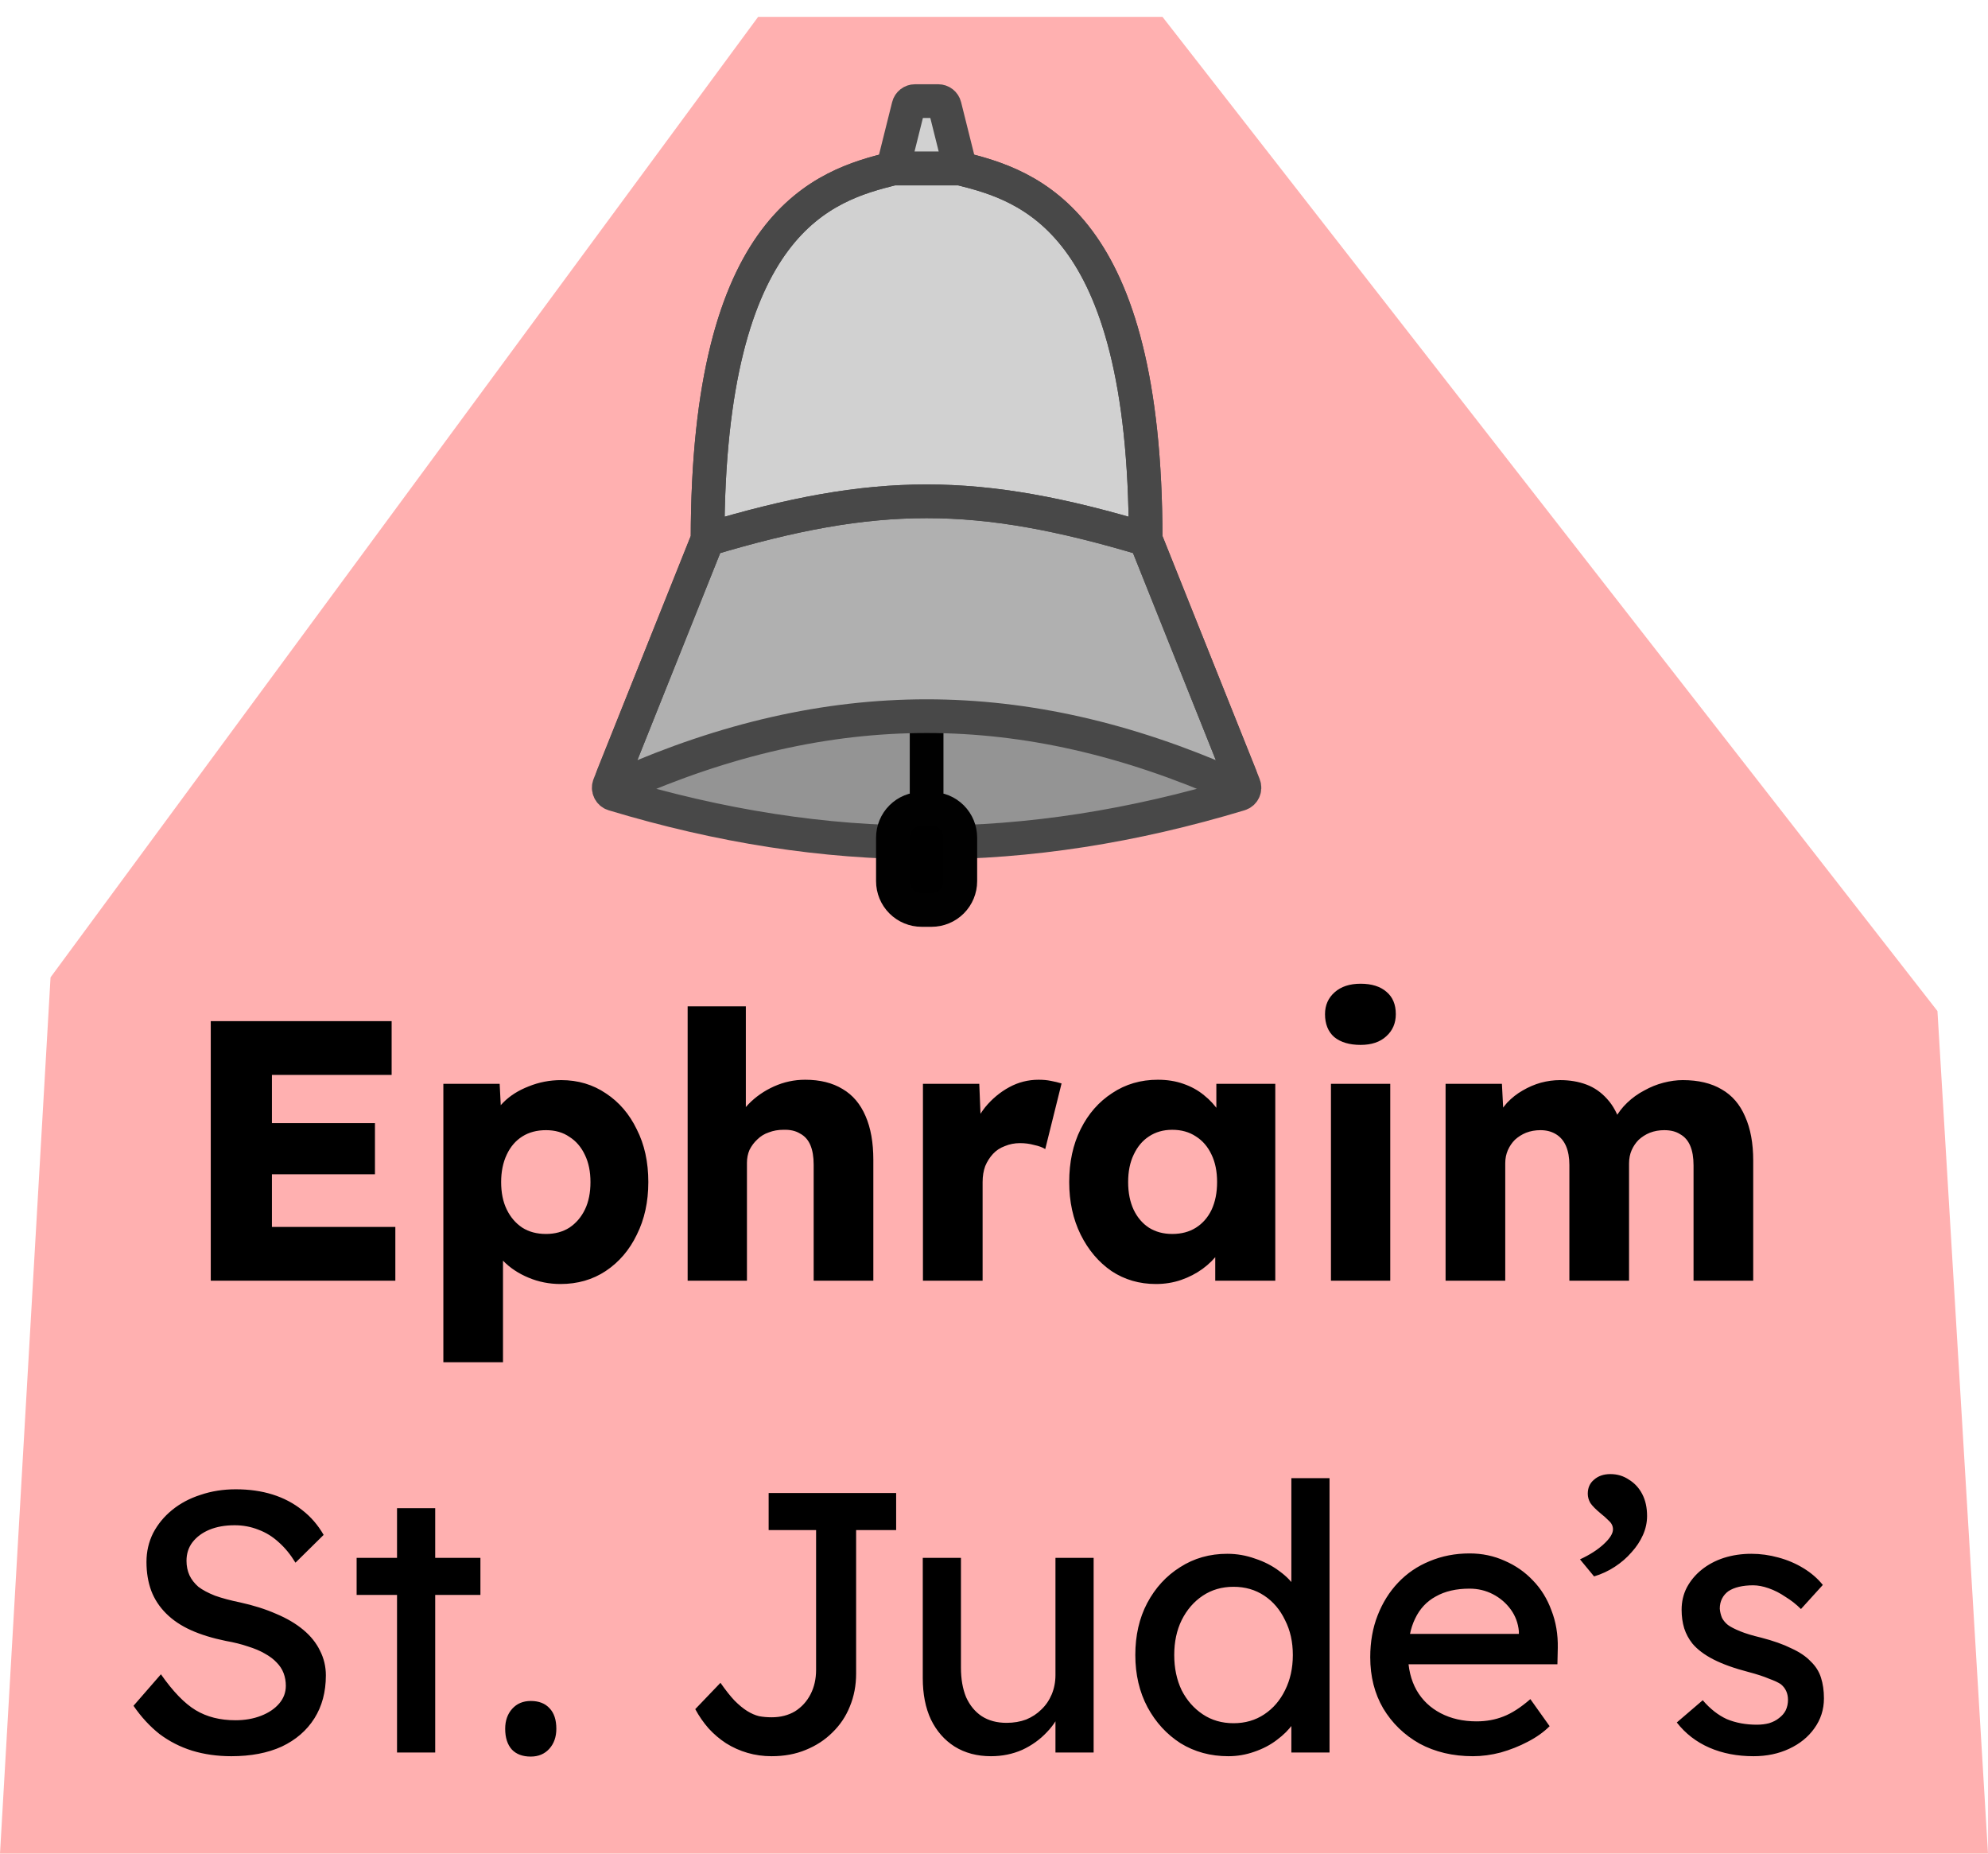 <svg width="59" height="55" viewBox="0 0 59 55" fill="none" xmlns="http://www.w3.org/2000/svg">
<path d="M22.5 0.5H34.5L57.5 30L59 55H0L1.5 29L22.5 0.5Z" fill="#FF0000" fill-opacity="0.31"/>
<path d="M6.255 38V30.3H11.623V31.895H8.07V36.405H11.733V38H6.255ZM7.135 34.843V33.325H11.128V34.843H7.135ZM13.158 40.42V32.159H14.829L14.896 33.468L14.566 33.369C14.617 33.127 14.742 32.907 14.94 32.709C15.137 32.511 15.387 32.353 15.688 32.236C15.995 32.111 16.318 32.049 16.655 32.049C17.154 32.049 17.598 32.181 17.986 32.445C18.375 32.702 18.68 33.057 18.899 33.512C19.127 33.959 19.241 34.48 19.241 35.074C19.241 35.661 19.127 36.181 18.899 36.636C18.68 37.091 18.372 37.45 17.976 37.714C17.587 37.971 17.14 38.099 16.634 38.099C16.303 38.099 15.988 38.037 15.688 37.912C15.387 37.787 15.134 37.619 14.928 37.406C14.723 37.193 14.588 36.962 14.521 36.713L14.928 36.559V40.42H13.158ZM16.204 36.614C16.468 36.614 16.7 36.552 16.898 36.427C17.096 36.295 17.25 36.115 17.36 35.888C17.47 35.661 17.524 35.389 17.524 35.074C17.524 34.766 17.47 34.498 17.36 34.271C17.25 34.036 17.096 33.857 16.898 33.732C16.707 33.6 16.476 33.534 16.204 33.534C15.933 33.534 15.698 33.596 15.501 33.721C15.303 33.846 15.149 34.025 15.039 34.26C14.928 34.495 14.873 34.766 14.873 35.074C14.873 35.389 14.928 35.661 15.039 35.888C15.149 36.115 15.303 36.295 15.501 36.427C15.698 36.552 15.933 36.614 16.204 36.614ZM20.408 38V29.86H22.135V33.347L21.783 33.479C21.864 33.215 22.007 32.977 22.212 32.764C22.425 32.544 22.678 32.368 22.971 32.236C23.265 32.104 23.573 32.038 23.895 32.038C24.335 32.038 24.706 32.13 25.006 32.313C25.307 32.489 25.534 32.757 25.688 33.116C25.842 33.468 25.919 33.901 25.919 34.414V38H24.148V34.557C24.148 34.322 24.115 34.128 24.049 33.974C23.983 33.82 23.881 33.706 23.741 33.633C23.609 33.552 23.444 33.516 23.246 33.523C23.092 33.523 22.949 33.549 22.817 33.6C22.685 33.644 22.572 33.714 22.476 33.809C22.381 33.897 22.304 34 22.245 34.117C22.194 34.234 22.168 34.363 22.168 34.502V38H21.299C21.094 38 20.918 38 20.771 38C20.625 38 20.504 38 20.408 38ZM27.391 38V32.159H29.063L29.14 34.062L28.81 33.699C28.898 33.384 29.041 33.101 29.239 32.852C29.444 32.603 29.683 32.405 29.954 32.258C30.225 32.111 30.515 32.038 30.823 32.038C30.955 32.038 31.076 32.049 31.186 32.071C31.303 32.093 31.41 32.119 31.505 32.148L31.021 34.095C30.94 34.044 30.83 34.003 30.691 33.974C30.559 33.937 30.419 33.919 30.273 33.919C30.111 33.919 29.961 33.948 29.822 34.007C29.683 34.058 29.565 34.135 29.47 34.238C29.375 34.341 29.297 34.462 29.239 34.601C29.188 34.74 29.162 34.898 29.162 35.074V38H27.391ZM34.306 38.099C33.814 38.099 33.374 37.971 32.986 37.714C32.604 37.45 32.3 37.091 32.073 36.636C31.845 36.174 31.732 35.653 31.732 35.074C31.732 34.48 31.845 33.956 32.073 33.501C32.3 33.046 32.612 32.691 33.008 32.434C33.404 32.17 33.855 32.038 34.361 32.038C34.639 32.038 34.892 32.078 35.12 32.159C35.354 32.24 35.56 32.353 35.736 32.5C35.912 32.639 36.062 32.804 36.187 32.995C36.311 33.178 36.403 33.376 36.462 33.589L36.099 33.545V32.159H37.848V38H36.066V36.592L36.462 36.581C36.403 36.786 36.308 36.981 36.176 37.164C36.044 37.347 35.882 37.509 35.692 37.648C35.501 37.787 35.288 37.897 35.054 37.978C34.819 38.059 34.57 38.099 34.306 38.099ZM34.79 36.614C35.061 36.614 35.296 36.552 35.494 36.427C35.692 36.302 35.846 36.126 35.956 35.899C36.066 35.664 36.121 35.389 36.121 35.074C36.121 34.759 36.066 34.487 35.956 34.26C35.846 34.025 35.692 33.846 35.494 33.721C35.296 33.589 35.061 33.523 34.79 33.523C34.526 33.523 34.295 33.589 34.097 33.721C33.906 33.846 33.756 34.025 33.646 34.26C33.536 34.487 33.481 34.759 33.481 35.074C33.481 35.389 33.536 35.664 33.646 35.899C33.756 36.126 33.906 36.302 34.097 36.427C34.295 36.552 34.526 36.614 34.79 36.614ZM39.5 38V32.159H41.26V38H39.5ZM40.38 31.004C40.05 31.004 39.789 30.927 39.599 30.773C39.415 30.612 39.324 30.384 39.324 30.091C39.324 29.827 39.419 29.611 39.61 29.442C39.8 29.273 40.057 29.189 40.38 29.189C40.71 29.189 40.966 29.27 41.15 29.431C41.333 29.585 41.425 29.805 41.425 30.091C41.425 30.362 41.329 30.582 41.139 30.751C40.955 30.92 40.702 31.004 40.38 31.004ZM42.902 38V32.159H44.574L44.629 33.215L44.398 33.226C44.486 33.035 44.596 32.867 44.728 32.72C44.868 32.573 45.022 32.452 45.19 32.357C45.366 32.254 45.546 32.177 45.729 32.126C45.92 32.075 46.111 32.049 46.301 32.049C46.587 32.049 46.848 32.093 47.082 32.181C47.317 32.269 47.522 32.412 47.698 32.61C47.874 32.801 48.014 33.061 48.116 33.391L47.841 33.369L47.929 33.193C48.025 33.017 48.146 32.859 48.292 32.72C48.446 32.573 48.615 32.452 48.798 32.357C48.982 32.254 49.172 32.177 49.37 32.126C49.568 32.075 49.759 32.049 49.942 32.049C50.404 32.049 50.789 32.141 51.097 32.324C51.405 32.5 51.636 32.768 51.79 33.127C51.952 33.486 52.032 33.923 52.032 34.436V38H50.261V34.579C50.261 34.344 50.228 34.15 50.162 33.996C50.096 33.842 49.997 33.728 49.865 33.655C49.741 33.574 49.583 33.534 49.392 33.534C49.238 33.534 49.095 33.56 48.963 33.611C48.839 33.662 48.729 33.732 48.633 33.82C48.545 33.908 48.476 34.011 48.424 34.128C48.373 34.245 48.347 34.377 48.347 34.524V38H46.576V34.568C46.576 34.348 46.543 34.161 46.477 34.007C46.411 33.853 46.312 33.736 46.18 33.655C46.048 33.574 45.894 33.534 45.718 33.534C45.564 33.534 45.421 33.56 45.289 33.611C45.165 33.662 45.055 33.732 44.959 33.82C44.871 33.908 44.802 34.011 44.75 34.128C44.699 34.245 44.673 34.374 44.673 34.513V38H42.902ZM6.866 52.11C6.448 52.11 6.059 52.055 5.7 51.945C5.348 51.835 5.025 51.67 4.732 51.45C4.446 51.223 4.189 50.944 3.962 50.614L4.776 49.679C5.135 50.192 5.48 50.548 5.81 50.746C6.14 50.944 6.532 51.043 6.987 51.043C7.266 51.043 7.519 50.999 7.746 50.911C7.973 50.823 8.153 50.702 8.285 50.548C8.417 50.394 8.483 50.218 8.483 50.02C8.483 49.888 8.461 49.763 8.417 49.646C8.373 49.529 8.303 49.422 8.208 49.327C8.12 49.232 8.003 49.144 7.856 49.063C7.717 48.982 7.552 48.913 7.361 48.854C7.17 48.788 6.95 48.733 6.701 48.689C6.305 48.608 5.96 48.502 5.667 48.37C5.374 48.238 5.128 48.073 4.93 47.875C4.732 47.677 4.585 47.453 4.49 47.204C4.395 46.947 4.347 46.661 4.347 46.346C4.347 46.038 4.413 45.752 4.545 45.488C4.684 45.224 4.871 44.997 5.106 44.806C5.348 44.608 5.63 44.458 5.953 44.355C6.276 44.245 6.624 44.19 6.998 44.19C7.394 44.19 7.757 44.241 8.087 44.344C8.417 44.447 8.71 44.601 8.967 44.806C9.224 45.004 9.436 45.25 9.605 45.543L8.769 46.368C8.622 46.126 8.457 45.924 8.274 45.763C8.091 45.594 7.889 45.47 7.669 45.389C7.449 45.301 7.214 45.257 6.965 45.257C6.679 45.257 6.43 45.301 6.217 45.389C6.004 45.477 5.836 45.602 5.711 45.763C5.594 45.917 5.535 46.1 5.535 46.313C5.535 46.467 5.564 46.61 5.623 46.742C5.682 46.867 5.77 46.98 5.887 47.083C6.012 47.178 6.177 47.266 6.382 47.347C6.587 47.42 6.833 47.486 7.119 47.545C7.522 47.633 7.882 47.747 8.197 47.886C8.512 48.018 8.78 48.176 9 48.359C9.22 48.542 9.385 48.748 9.495 48.975C9.612 49.202 9.671 49.448 9.671 49.712C9.671 50.203 9.557 50.629 9.33 50.988C9.103 51.347 8.78 51.626 8.362 51.824C7.944 52.015 7.445 52.11 6.866 52.11ZM11.783 52V44.751H12.916V52H11.783ZM10.584 47.325V46.225H14.258V47.325H10.584ZM15.752 52.121C15.51 52.121 15.323 52.051 15.191 51.912C15.059 51.765 14.993 51.56 14.993 51.296C14.993 51.054 15.063 50.856 15.202 50.702C15.341 50.548 15.525 50.471 15.752 50.471C15.994 50.471 16.181 50.544 16.313 50.691C16.445 50.83 16.511 51.032 16.511 51.296C16.511 51.538 16.441 51.736 16.302 51.89C16.163 52.044 15.979 52.121 15.752 52.121ZM22.9 52.11C22.651 52.11 22.412 52.077 22.185 52.011C21.958 51.945 21.745 51.85 21.547 51.725C21.356 51.6 21.184 51.454 21.03 51.285C20.876 51.109 20.744 50.918 20.634 50.713L21.382 49.932C21.536 50.152 21.675 50.328 21.8 50.46C21.932 50.592 22.057 50.695 22.174 50.768C22.291 50.841 22.409 50.893 22.526 50.922C22.643 50.944 22.768 50.955 22.9 50.955C23.164 50.955 23.395 50.896 23.593 50.779C23.791 50.654 23.945 50.486 24.055 50.273C24.165 50.06 24.22 49.818 24.22 49.547V45.4H22.812V44.3H26.596V45.4H25.408V49.657C25.408 50.009 25.346 50.335 25.221 50.636C25.104 50.929 24.931 51.186 24.704 51.406C24.484 51.626 24.22 51.798 23.912 51.923C23.611 52.048 23.274 52.11 22.9 52.11ZM29.41 52.11C28.999 52.11 28.64 52.015 28.332 51.824C28.031 51.633 27.796 51.366 27.628 51.021C27.466 50.676 27.386 50.266 27.386 49.789V46.225H28.519V49.481C28.519 49.818 28.57 50.112 28.673 50.361C28.783 50.603 28.937 50.79 29.135 50.922C29.34 51.054 29.586 51.12 29.872 51.12C30.084 51.12 30.279 51.087 30.455 51.021C30.631 50.948 30.781 50.849 30.906 50.724C31.038 50.599 31.14 50.449 31.214 50.273C31.287 50.097 31.324 49.906 31.324 49.701V46.225H32.457V52H31.324V50.79L31.522 50.658C31.434 50.929 31.283 51.175 31.071 51.395C30.865 51.615 30.62 51.791 30.334 51.923C30.048 52.048 29.74 52.11 29.41 52.11ZM36.455 52.11C35.927 52.11 35.454 51.982 35.036 51.725C34.625 51.461 34.299 51.105 34.057 50.658C33.815 50.203 33.694 49.686 33.694 49.107C33.694 48.528 33.811 48.014 34.046 47.567C34.288 47.112 34.614 46.757 35.025 46.5C35.436 46.236 35.901 46.104 36.422 46.104C36.708 46.104 36.983 46.152 37.247 46.247C37.518 46.335 37.76 46.46 37.973 46.621C38.186 46.775 38.351 46.947 38.468 47.138C38.593 47.321 38.655 47.508 38.655 47.699L38.325 47.721V43.86H39.458V52H38.325V50.625H38.545C38.545 50.801 38.486 50.977 38.369 51.153C38.252 51.322 38.094 51.479 37.896 51.626C37.705 51.773 37.482 51.89 37.225 51.978C36.976 52.066 36.719 52.11 36.455 52.11ZM36.609 51.131C36.954 51.131 37.258 51.043 37.522 50.867C37.786 50.691 37.991 50.453 38.138 50.152C38.292 49.844 38.369 49.496 38.369 49.107C38.369 48.718 38.292 48.374 38.138 48.073C37.991 47.765 37.786 47.523 37.522 47.347C37.258 47.171 36.954 47.083 36.609 47.083C36.264 47.083 35.96 47.171 35.696 47.347C35.432 47.523 35.223 47.765 35.069 48.073C34.922 48.374 34.849 48.718 34.849 49.107C34.849 49.496 34.922 49.844 35.069 50.152C35.223 50.453 35.432 50.691 35.696 50.867C35.96 51.043 36.264 51.131 36.609 51.131ZM43.713 52.11C43.119 52.11 42.591 51.985 42.129 51.736C41.674 51.479 41.315 51.131 41.051 50.691C40.794 50.251 40.666 49.745 40.666 49.173C40.666 48.718 40.739 48.304 40.886 47.93C41.032 47.556 41.234 47.233 41.491 46.962C41.755 46.683 42.066 46.471 42.426 46.324C42.792 46.17 43.188 46.093 43.614 46.093C43.988 46.093 44.336 46.166 44.659 46.313C44.981 46.452 45.26 46.647 45.495 46.896C45.737 47.145 45.92 47.442 46.045 47.787C46.177 48.124 46.239 48.495 46.232 48.898L46.221 49.382H41.502L41.249 48.48H45.242L45.077 48.667V48.403C45.055 48.161 44.974 47.945 44.835 47.754C44.695 47.563 44.519 47.413 44.307 47.303C44.094 47.193 43.863 47.138 43.614 47.138C43.218 47.138 42.884 47.215 42.613 47.369C42.341 47.516 42.136 47.736 41.997 48.029C41.857 48.315 41.788 48.671 41.788 49.096C41.788 49.499 41.872 49.851 42.041 50.152C42.209 50.445 42.448 50.673 42.756 50.834C43.064 50.995 43.419 51.076 43.823 51.076C44.109 51.076 44.373 51.028 44.615 50.933C44.864 50.838 45.132 50.665 45.418 50.416L45.99 51.219C45.814 51.395 45.597 51.549 45.341 51.681C45.091 51.813 44.824 51.919 44.538 52C44.259 52.073 43.984 52.11 43.713 52.11ZM47.309 46.775L46.891 46.269C47.177 46.137 47.412 45.987 47.595 45.818C47.778 45.649 47.87 45.503 47.87 45.378C47.87 45.283 47.83 45.198 47.749 45.125C47.668 45.044 47.595 44.978 47.529 44.927C47.368 44.795 47.258 44.685 47.199 44.597C47.148 44.509 47.122 44.417 47.122 44.322C47.122 44.146 47.184 44.007 47.309 43.904C47.434 43.794 47.595 43.739 47.793 43.739C47.998 43.739 48.182 43.794 48.343 43.904C48.512 44.007 48.644 44.15 48.739 44.333C48.834 44.516 48.882 44.733 48.882 44.982C48.882 45.173 48.842 45.36 48.761 45.543C48.68 45.726 48.567 45.899 48.42 46.06C48.281 46.221 48.116 46.364 47.925 46.489C47.734 46.614 47.529 46.709 47.309 46.775ZM52.041 52.11C51.557 52.11 51.121 52.026 50.732 51.857C50.344 51.688 50.021 51.439 49.764 51.109L50.534 50.449C50.754 50.706 50.993 50.893 51.249 51.01C51.513 51.12 51.81 51.175 52.14 51.175C52.272 51.175 52.393 51.16 52.503 51.131C52.621 51.094 52.72 51.043 52.8 50.977C52.888 50.911 52.954 50.834 52.998 50.746C53.042 50.651 53.064 50.548 53.064 50.438C53.064 50.247 52.995 50.093 52.855 49.976C52.782 49.925 52.665 49.87 52.503 49.811C52.349 49.745 52.148 49.679 51.898 49.613C51.473 49.503 51.125 49.378 50.853 49.239C50.582 49.1 50.373 48.942 50.226 48.766C50.116 48.627 50.036 48.476 49.984 48.315C49.933 48.146 49.907 47.963 49.907 47.765C49.907 47.523 49.959 47.303 50.061 47.105C50.171 46.9 50.318 46.724 50.501 46.577C50.692 46.423 50.912 46.306 51.161 46.225C51.418 46.144 51.689 46.104 51.975 46.104C52.247 46.104 52.514 46.141 52.778 46.214C53.05 46.287 53.299 46.394 53.526 46.533C53.754 46.672 53.944 46.837 54.098 47.028L53.449 47.743C53.31 47.604 53.156 47.483 52.987 47.38C52.826 47.27 52.661 47.186 52.492 47.127C52.324 47.068 52.17 47.039 52.03 47.039C51.876 47.039 51.737 47.054 51.612 47.083C51.488 47.112 51.381 47.156 51.293 47.215C51.213 47.274 51.15 47.347 51.106 47.435C51.062 47.523 51.04 47.622 51.04 47.732C51.048 47.827 51.07 47.919 51.106 48.007C51.15 48.088 51.209 48.157 51.282 48.216C51.363 48.275 51.484 48.337 51.645 48.403C51.807 48.469 52.012 48.531 52.261 48.59C52.628 48.685 52.929 48.792 53.163 48.909C53.405 49.019 53.596 49.147 53.735 49.294C53.882 49.433 53.985 49.595 54.043 49.778C54.102 49.961 54.131 50.167 54.131 50.394C54.131 50.724 54.036 51.021 53.845 51.285C53.662 51.542 53.413 51.743 53.097 51.89C52.782 52.037 52.43 52.11 52.041 52.11Z" fill="black"/>
<path d="M18 23.5C24.5 25.5 30.5 25.5 37 23.5C30.5 20.5 24.5 20.5 18 23.5Z" fill="#949494"/>
<path d="M18 23.5L21 16C26 14.5 29 14.5 34 16L37 23.5C30.5 20.5 24.5 20.5 18 23.5Z" fill="#B0B0B0"/>
<path d="M21.001 15.726C21.068 6.481 24.519 5.495 26.5 5L26.962 3.151C26.984 3.062 27.064 3 27.156 3H27.844C27.936 3 28.016 3.062 28.038 3.151L28.5 5C30.481 5.495 33.932 6.481 33.999 15.726C34 15.86 33.869 15.961 33.741 15.923C28.981 14.526 26.019 14.526 21.259 15.923C21.131 15.961 21 15.86 21.001 15.726Z" fill="#D1D1D1"/>
<path d="M21 16L18.081 23.298C18.037 23.407 18.096 23.53 18.208 23.564C24.559 25.479 30.441 25.479 36.792 23.564C36.904 23.53 36.963 23.407 36.919 23.298L34 16M21 16C21 6.537 24.473 5.508 26.477 5.006C26.492 5.002 26.508 5 26.525 5H28.475C28.492 5 28.508 5.002 28.523 5.006C30.527 5.508 34 6.537 34 16M21 16C26 14.5 29 14.5 34 16" stroke="#484848"/>
<path d="M27.354 24H27.5H27.646C27.873 24 28.09 24.09 28.25 24.25C28.41 24.41 28.5 24.627 28.5 24.854V26.146C28.5 26.373 28.41 26.59 28.25 26.75C28.09 26.91 27.873 27 27.646 27H27.354C27.127 27 26.91 26.91 26.75 26.75C26.59 26.59 26.5 26.373 26.5 26.146V24.854C26.5 24.627 26.59 24.41 26.75 24.25C26.91 24.09 27.127 24 27.354 24Z" fill="black"/>
<path d="M27.5 21.25V24M27.5 24H27.354C27.127 24 26.91 24.09 26.75 24.25V24.25C26.59 24.41 26.5 24.627 26.5 24.854V26.146C26.5 26.373 26.59 26.59 26.75 26.75V26.75C26.91 26.91 27.127 27 27.354 27H27.646C27.873 27 28.09 26.91 28.25 26.75V26.75C28.41 26.59 28.5 26.373 28.5 26.146V24.854C28.5 24.627 28.41 24.41 28.25 24.25V24.25C28.09 24.09 27.873 24 27.646 24H27.5Z" stroke="#010101"/>
<path d="M21 16L18.186 23.034C18.119 23.202 18.293 23.366 18.459 23.293C24.63 20.569 30.37 20.569 36.541 23.293C36.707 23.366 36.881 23.202 36.813 23.034L34 16M21 16C21 6.5 24.5 5.5 26.5 5M21 16C26 14.5 29 14.5 34 16M34 16C34 6.5 30.5 5.5 28.5 5M28.5 5H26.5M28.5 5L28.038 3.151C28.016 3.062 27.936 3 27.844 3H27.156C27.064 3 26.984 3.062 26.962 3.151L26.5 5" stroke="#484848"/>
</svg>
